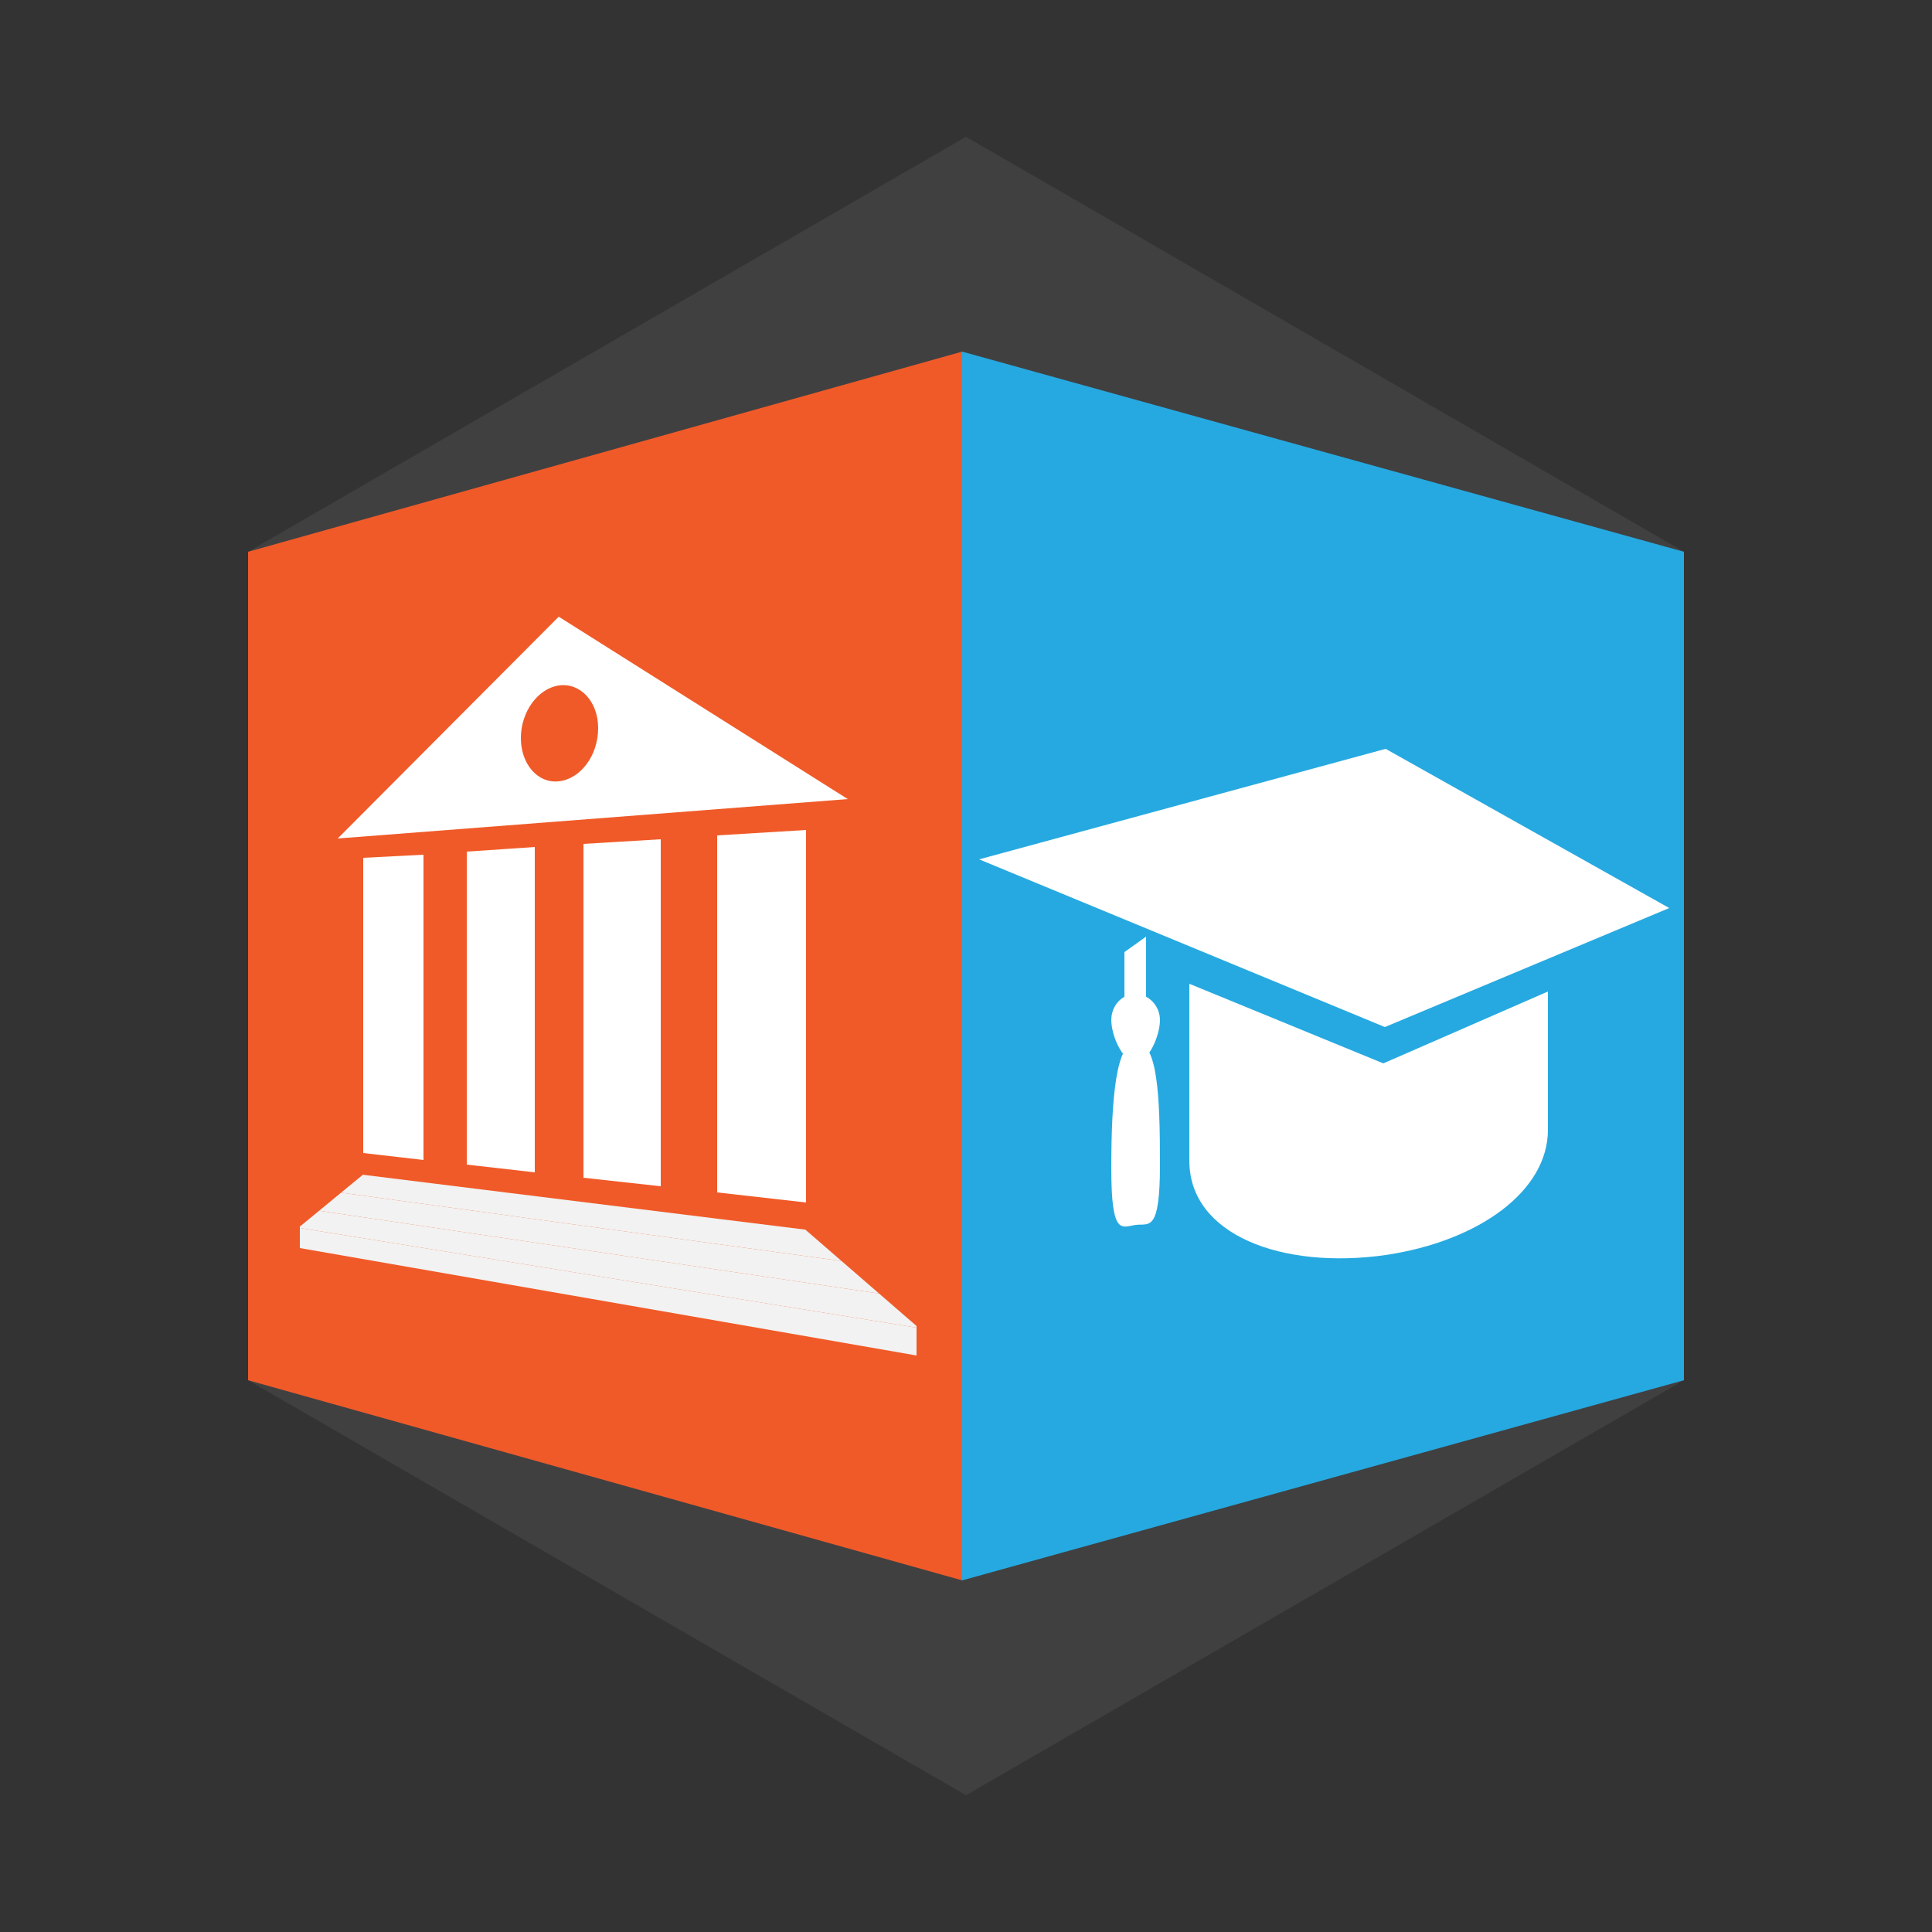 <?xml version="1.0" encoding="utf-8"?>
<!-- Generator: Adobe Illustrator 18.0.0, SVG Export Plug-In . SVG Version: 6.00 Build 0)  -->
<!DOCTYPE svg PUBLIC "-//W3C//DTD SVG 1.1//EN" "http://www.w3.org/Graphics/SVG/1.1/DTD/svg11.dtd">
<svg version="1.1" id="Layer_1" xmlns="http://www.w3.org/2000/svg" xmlns:xlink="http://www.w3.org/1999/xlink" x="0px" y="0px"
	 viewBox="-50 -50 250 250" enable-background="new -50 -50 250 250" xml:space="preserve">
<rect x="-50" y="-50" width="250" height="250" fill="#333333" stroke="none"/>
<polygon id="XMLID_22_" fill="#404041" points="-17.9,21.4 75,-32.3 167.9,21.4 167.9,128.6 75,182.3 -17.9,128.6 "/>
<polygon id="XMLID_21_" fill="#F05A28" points="74.5,154.5 -17.9,128.6 -17.9,21.4 74.5,-4.5 "/>
<polygon id="RightShield" fill="#26A9E0" points="167.9,128.6 74.5,154.5 74.5,-4.5 167.9,21.4 "/>
<g>
	<path fill="#FFFFFF" d="M22.3,29.8L-6.3,58.5l66-5.1L22.3,29.8z M22.3,51.1c-2.7,0.3-4.9-2.2-4.9-5.6s2.2-6.4,4.9-6.8
		c2.8-0.4,5.1,2.1,5.1,5.5C27.4,47.8,25.1,50.8,22.3,51.1z"/>
	<g>
		<g>
			<g>
				<defs>
					<polygon id="SVGID_1_" points="78.9,130.6 79,130.6 47.5,103.3 1.1,98.6 -16.4,113 					"/>
				</defs>
				<clipPath id="SVGID_2_">
					<use xlink:href="#SVGID_1_"  overflow="visible"/>
				</clipPath>
				<g clip-path="url(#SVGID_2_)">
					<polygon fill="#F2F2F2" points="-11.2,108.9 68.6,121.8 68.6,125.4 -11.2,111.5 					"/>
					<polygon fill="#F2F2F2" points="-11.2,106.3 68.6,118.1 68.6,121.8 -11.2,108.9 					"/>
					<polygon fill="#F2F2F2" points="-11.2,103.6 68.6,114.5 68.6,118.1 -11.2,106.3 					"/>
					<polygon fill="#F2F2F2" points="-11.2,101 68.6,110.9 68.6,114.5 -11.2,103.6 					"/>
				</g>
			</g>
		</g>
	</g>
	<polygon fill="#FFFFFF" points="4.8,100.1 -3,99.2 -3,61 4.8,60.6 	"/>
	<polygon fill="#FFFFFF" points="19.2,101.7 10.4,100.7 10.4,60.2 19.2,59.6 	"/>
	<polygon fill="#FFFFFF" points="35.5,103.5 25.5,102.4 25.5,59.2 35.5,58.6 	"/>
	<polygon fill="#FFFFFF" points="54.3,105.6 42.8,104.3 42.8,58.1 54.3,57.4 	"/>
</g>
<g>
	<path fill="#FFFFFF" d="M100.1,100.7c0,8.8-1.4,7.6-3.1,7.8c-1.8,0.2-3.2,1.7-3.2-7.3s0.6-16.3,3.2-16.4
		C99.8,84.9,100.1,91.8,100.1,100.7z"/>
	<g>
		<path fill="#FFFFFF" d="M150.3,96.2c0,7.9-8.9,14.4-21,16.2c-13.4,1.9-25.4-2.6-25.4-12.2s11.9-8.3,25.3-8.6
			C141.2,91.4,150.3,88.3,150.3,96.2z"/>
		<polygon fill="#FFFFFF" points="150.3,78.3 129,87.6 103.9,77.3 103.9,100.2 150.3,96.2 		"/>
	</g>
	<polygon fill="#FFFFFF" points="129.2,82.9 76.7,61.2 129.3,46.9 166,67.5 	"/>
	<path fill="#FFFFFF" d="M100.1,82c0,1.9-1.4,5.4-3.1,5.4c-1.8,0-3.2-3.5-3.2-5.4c0-1.9,1.4-3.4,3.2-3.4
		C98.7,78.7,100.1,80.2,100.1,82z"/>
</g>
<polygon fill="#FFFFFF" points="98.3,82.2 95.5,84.2 95.5,73.2 98.3,71.2 "/>
</svg>
